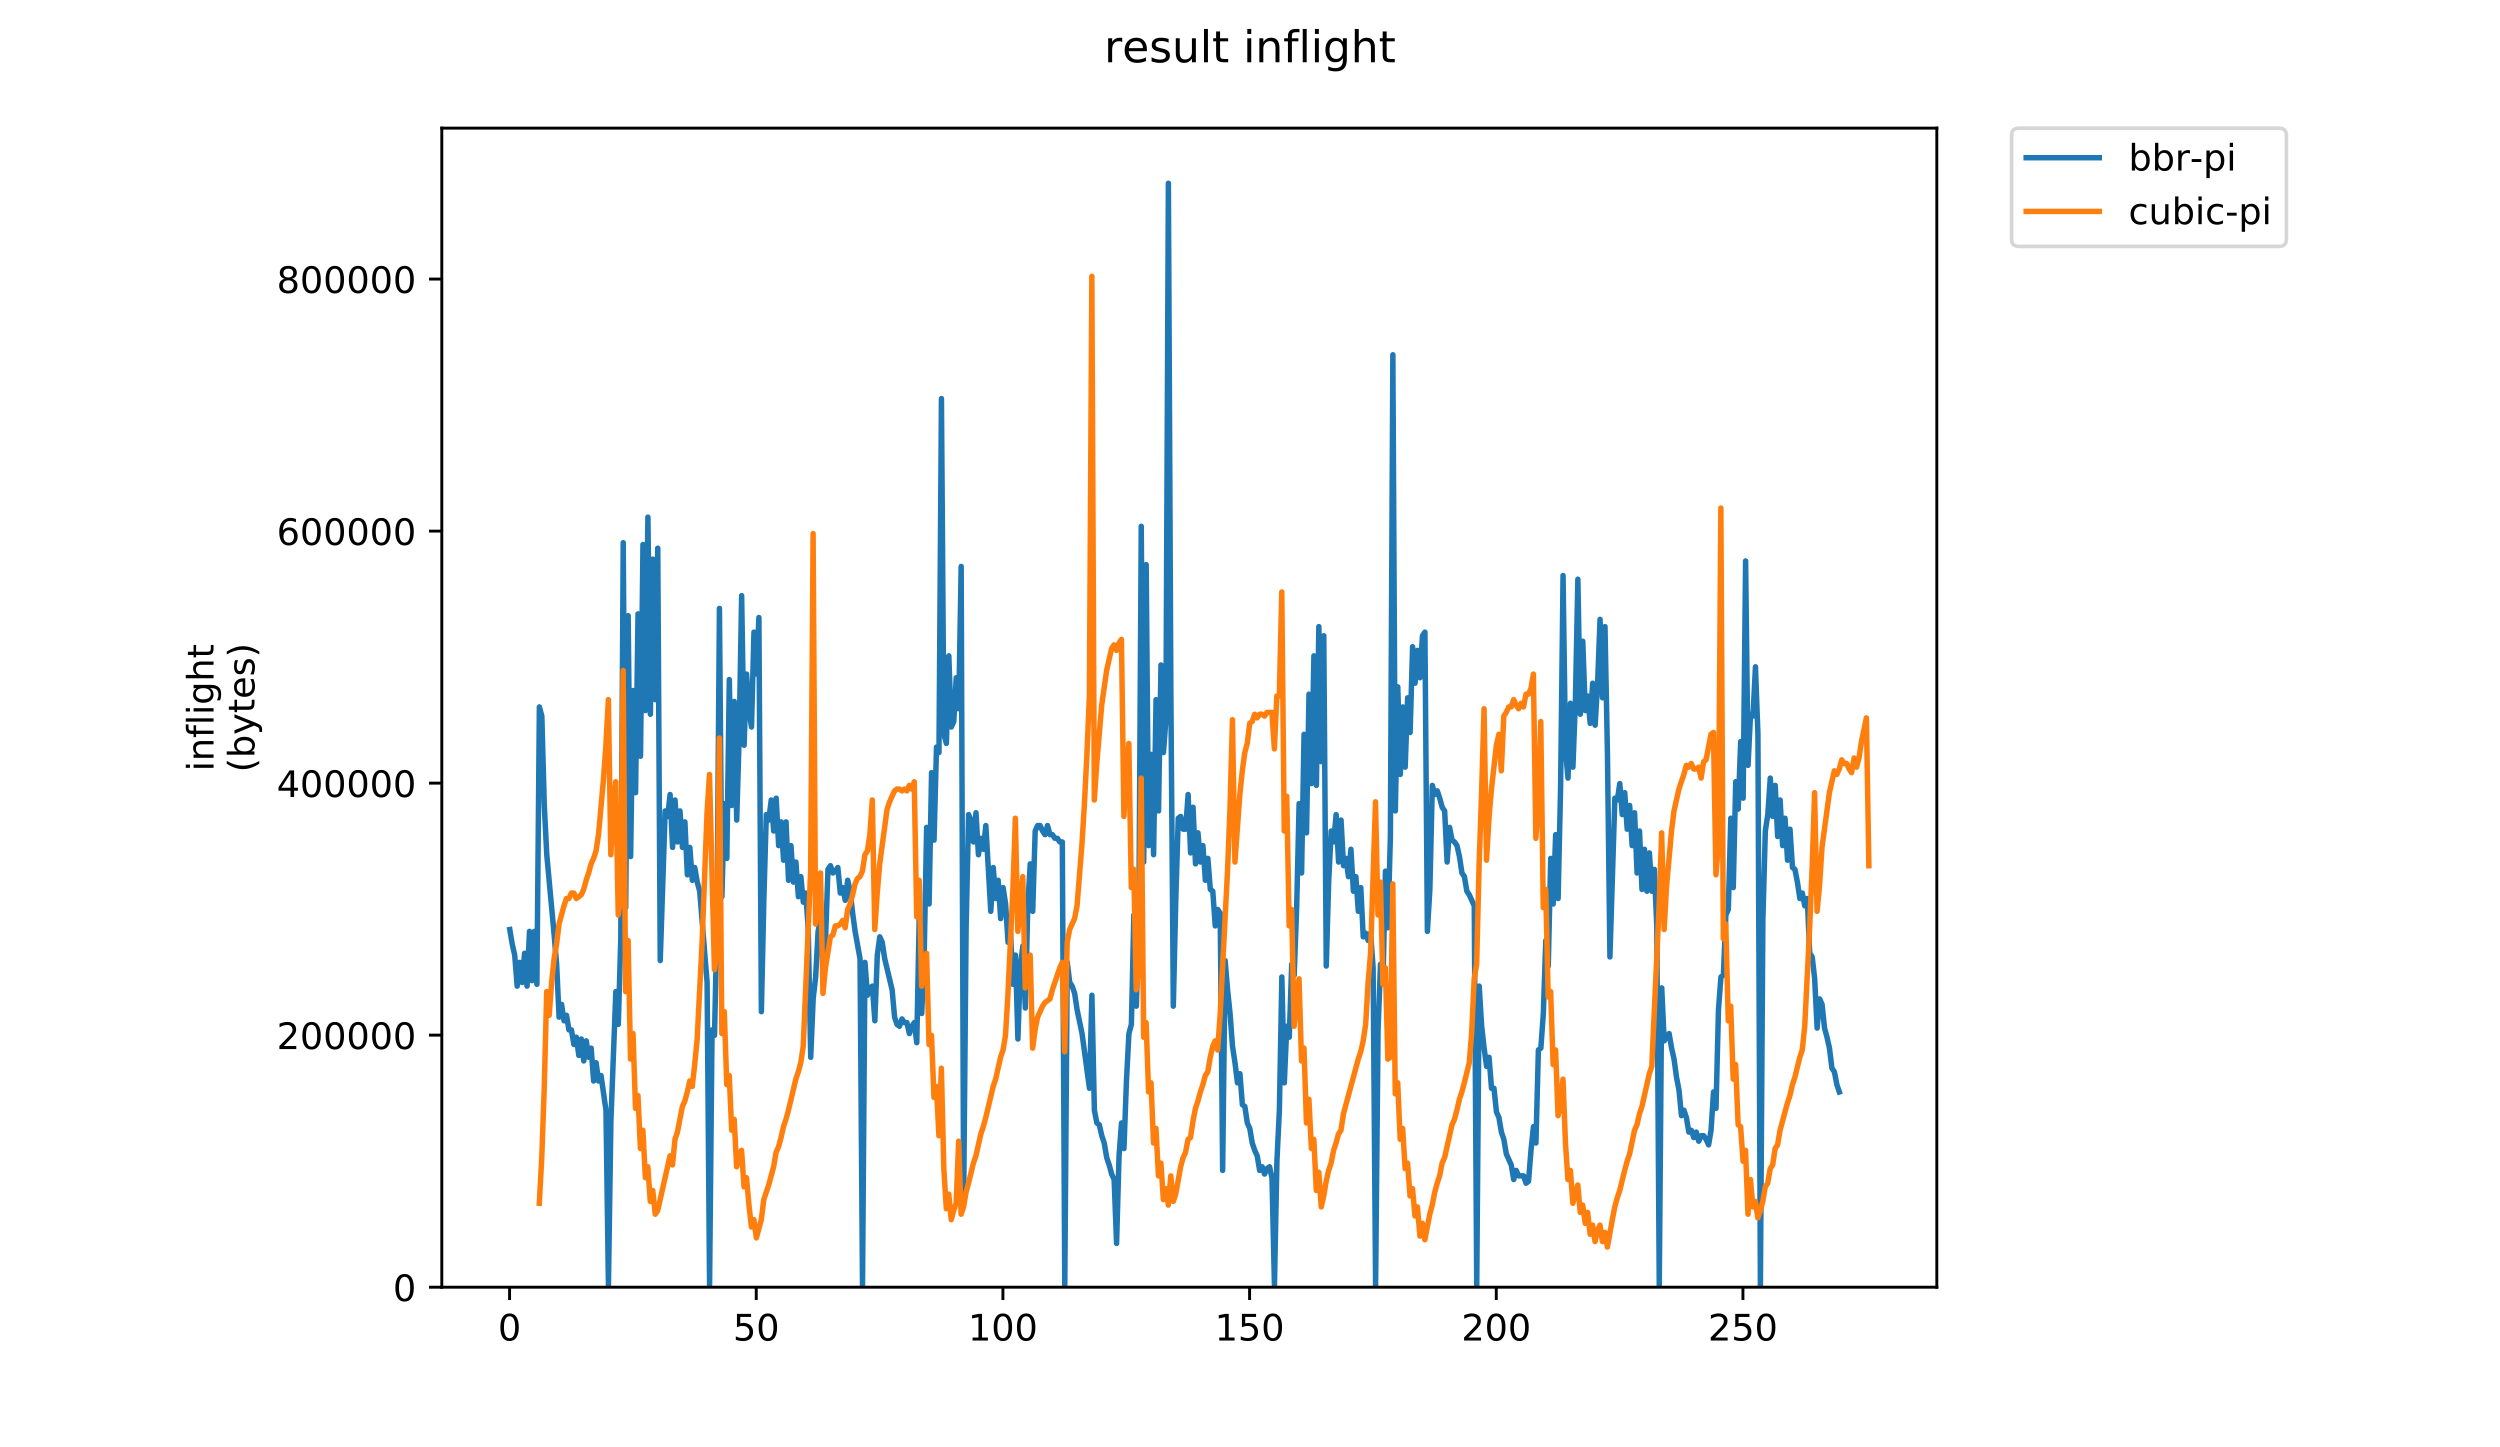 <?xml version="1.0" encoding="utf-8" standalone="no"?>
<!DOCTYPE svg PUBLIC "-//W3C//DTD SVG 1.1//EN"
  "http://www.w3.org/Graphics/SVG/1.1/DTD/svg11.dtd">
<!-- Created with matplotlib (https://matplotlib.org/) -->
<svg height="396pt" version="1.1" viewBox="0 0 684 396" width="684pt" xmlns="http://www.w3.org/2000/svg" xmlns:xlink="http://www.w3.org/1999/xlink">
 <defs>
  <style type="text/css">
*{stroke-linecap:butt;stroke-linejoin:round;}
  </style>
 </defs>
 <g id="figure_1">
  <g id="patch_1">
   <path d="M 0 396 
L 684 396 
L 684 0 
L 0 0 
z
" style="fill:#ffffff;"/>
  </g>
  <g id="axes_1">
   <g id="patch_2">
    <path d="M 120.879 352.174 
L 529.913 352.174 
L 529.913 35.062 
L 120.879 35.062 
z
" style="fill:#ffffff;"/>
   </g>
   <g id="matplotlib.axis_1">
    <g id="xtick_1">
     <g id="line2d_1">
      <defs>
       <path d="M 0 0 
L 0 3.5 
" id="m7fd877bb84" style="stroke:#000000;stroke-width:0.8;"/>
      </defs>
      <g>
       <use style="stroke:#000000;stroke-width:0.8;" x="139.42" xlink:href="#m7fd877bb84" y="352.174"/>
      </g>
     </g>
     <g id="text_1">
      <!-- 0 -->
      <defs>
       <path d="M 31.781 66.406 
Q 24.172 66.406 20.328 58.906 
Q 16.5 51.422 16.5 36.375 
Q 16.5 21.391 20.328 13.891 
Q 24.172 6.391 31.781 6.391 
Q 39.453 6.391 43.281 13.891 
Q 47.125 21.391 47.125 36.375 
Q 47.125 51.422 43.281 58.906 
Q 39.453 66.406 31.781 66.406 
z
M 31.781 74.219 
Q 44.047 74.219 50.516 64.516 
Q 56.984 54.828 56.984 36.375 
Q 56.984 17.969 50.516 8.266 
Q 44.047 -1.422 31.781 -1.422 
Q 19.531 -1.422 13.062 8.266 
Q 6.594 17.969 6.594 36.375 
Q 6.594 54.828 13.062 64.516 
Q 19.531 74.219 31.781 74.219 
z
" id="DejaVuSans-48"/>
      </defs>
      <g transform="translate(136.239 366.773)scale(0.1 -0.1)">
       <use xlink:href="#DejaVuSans-48"/>
      </g>
     </g>
    </g>
    <g id="xtick_2">
     <g id="line2d_2">
      <g>
       <use style="stroke:#000000;stroke-width:0.8;" x="206.909" xlink:href="#m7fd877bb84" y="352.174"/>
      </g>
     </g>
     <g id="text_2">
      <!-- 50 -->
      <defs>
       <path d="M 10.797 72.906 
L 49.516 72.906 
L 49.516 64.594 
L 19.828 64.594 
L 19.828 46.734 
Q 21.969 47.469 24.109 47.828 
Q 26.266 48.188 28.422 48.188 
Q 40.625 48.188 47.75 41.5 
Q 54.891 34.812 54.891 23.391 
Q 54.891 11.625 47.562 5.094 
Q 40.234 -1.422 26.906 -1.422 
Q 22.312 -1.422 17.547 -0.641 
Q 12.797 0.141 7.719 1.703 
L 7.719 11.625 
Q 12.109 9.234 16.797 8.062 
Q 21.484 6.891 26.703 6.891 
Q 35.156 6.891 40.078 11.328 
Q 45.016 15.766 45.016 23.391 
Q 45.016 31 40.078 35.438 
Q 35.156 39.891 26.703 39.891 
Q 22.75 39.891 18.812 39.016 
Q 14.891 38.141 10.797 36.281 
z
" id="DejaVuSans-53"/>
      </defs>
      <g transform="translate(200.547 366.773)scale(0.1 -0.1)">
       <use xlink:href="#DejaVuSans-53"/>
       <use x="63.623" xlink:href="#DejaVuSans-48"/>
      </g>
     </g>
    </g>
    <g id="xtick_3">
     <g id="line2d_3">
      <g>
       <use style="stroke:#000000;stroke-width:0.8;" x="274.399" xlink:href="#m7fd877bb84" y="352.174"/>
      </g>
     </g>
     <g id="text_3">
      <!-- 100 -->
      <defs>
       <path d="M 12.406 8.297 
L 28.516 8.297 
L 28.516 63.922 
L 10.984 60.406 
L 10.984 69.391 
L 28.422 72.906 
L 38.281 72.906 
L 38.281 8.297 
L 54.391 8.297 
L 54.391 0 
L 12.406 0 
z
" id="DejaVuSans-49"/>
      </defs>
      <g transform="translate(264.855 366.773)scale(0.1 -0.1)">
       <use xlink:href="#DejaVuSans-49"/>
       <use x="63.623" xlink:href="#DejaVuSans-48"/>
       <use x="127.246" xlink:href="#DejaVuSans-48"/>
      </g>
     </g>
    </g>
    <g id="xtick_4">
     <g id="line2d_4">
      <g>
       <use style="stroke:#000000;stroke-width:0.8;" x="341.889" xlink:href="#m7fd877bb84" y="352.174"/>
      </g>
     </g>
     <g id="text_4">
      <!-- 150 -->
      <g transform="translate(332.345 366.773)scale(0.1 -0.1)">
       <use xlink:href="#DejaVuSans-49"/>
       <use x="63.623" xlink:href="#DejaVuSans-53"/>
       <use x="127.246" xlink:href="#DejaVuSans-48"/>
      </g>
     </g>
    </g>
    <g id="xtick_5">
     <g id="line2d_5">
      <g>
       <use style="stroke:#000000;stroke-width:0.8;" x="409.379" xlink:href="#m7fd877bb84" y="352.174"/>
      </g>
     </g>
     <g id="text_5">
      <!-- 200 -->
      <defs>
       <path d="M 19.188 8.297 
L 53.609 8.297 
L 53.609 0 
L 7.328 0 
L 7.328 8.297 
Q 12.938 14.109 22.625 23.891 
Q 32.328 33.688 34.812 36.531 
Q 39.547 41.844 41.422 45.531 
Q 43.312 49.219 43.312 52.781 
Q 43.312 58.594 39.234 62.25 
Q 35.156 65.922 28.609 65.922 
Q 23.969 65.922 18.812 64.312 
Q 13.672 62.703 7.812 59.422 
L 7.812 69.391 
Q 13.766 71.781 18.938 73 
Q 24.125 74.219 28.422 74.219 
Q 39.75 74.219 46.484 68.547 
Q 53.219 62.891 53.219 53.422 
Q 53.219 48.922 51.531 44.891 
Q 49.859 40.875 45.406 35.406 
Q 44.188 33.984 37.641 27.219 
Q 31.109 20.453 19.188 8.297 
z
" id="DejaVuSans-50"/>
      </defs>
      <g transform="translate(399.835 366.773)scale(0.1 -0.1)">
       <use xlink:href="#DejaVuSans-50"/>
       <use x="63.623" xlink:href="#DejaVuSans-48"/>
       <use x="127.246" xlink:href="#DejaVuSans-48"/>
      </g>
     </g>
    </g>
    <g id="xtick_6">
     <g id="line2d_6">
      <g>
       <use style="stroke:#000000;stroke-width:0.8;" x="476.868" xlink:href="#m7fd877bb84" y="352.174"/>
      </g>
     </g>
     <g id="text_6">
      <!-- 250 -->
      <g transform="translate(467.325 366.773)scale(0.1 -0.1)">
       <use xlink:href="#DejaVuSans-50"/>
       <use x="63.623" xlink:href="#DejaVuSans-53"/>
       <use x="127.246" xlink:href="#DejaVuSans-48"/>
      </g>
     </g>
    </g>
   </g>
   <g id="matplotlib.axis_2">
    <g id="ytick_1">
     <g id="line2d_7">
      <defs>
       <path d="M 0 0 
L -3.5 0 
" id="mb6bd3bc1f9" style="stroke:#000000;stroke-width:0.8;"/>
      </defs>
      <g>
       <use style="stroke:#000000;stroke-width:0.8;" x="120.879" xlink:href="#mb6bd3bc1f9" y="352.174"/>
      </g>
     </g>
     <g id="text_7">
      <!-- 0 -->
      <g transform="translate(107.516 355.973)scale(0.1 -0.1)">
       <use xlink:href="#DejaVuSans-48"/>
      </g>
     </g>
    </g>
    <g id="ytick_2">
     <g id="line2d_8">
      <g>
       <use style="stroke:#000000;stroke-width:0.8;" x="120.879" xlink:href="#mb6bd3bc1f9" y="283.22"/>
      </g>
     </g>
     <g id="text_8">
      <!-- 200000 -->
      <g transform="translate(75.704 287.019)scale(0.1 -0.1)">
       <use xlink:href="#DejaVuSans-50"/>
       <use x="63.623" xlink:href="#DejaVuSans-48"/>
       <use x="127.246" xlink:href="#DejaVuSans-48"/>
       <use x="190.869" xlink:href="#DejaVuSans-48"/>
       <use x="254.492" xlink:href="#DejaVuSans-48"/>
       <use x="318.115" xlink:href="#DejaVuSans-48"/>
      </g>
     </g>
    </g>
    <g id="ytick_3">
     <g id="line2d_9">
      <g>
       <use style="stroke:#000000;stroke-width:0.8;" x="120.879" xlink:href="#mb6bd3bc1f9" y="214.265"/>
      </g>
     </g>
     <g id="text_9">
      <!-- 400000 -->
      <defs>
       <path d="M 37.797 64.312 
L 12.891 25.391 
L 37.797 25.391 
z
M 35.203 72.906 
L 47.609 72.906 
L 47.609 25.391 
L 58.016 25.391 
L 58.016 17.188 
L 47.609 17.188 
L 47.609 0 
L 37.797 0 
L 37.797 17.188 
L 4.891 17.188 
L 4.891 26.703 
z
" id="DejaVuSans-52"/>
      </defs>
      <g transform="translate(75.704 218.064)scale(0.1 -0.1)">
       <use xlink:href="#DejaVuSans-52"/>
       <use x="63.623" xlink:href="#DejaVuSans-48"/>
       <use x="127.246" xlink:href="#DejaVuSans-48"/>
       <use x="190.869" xlink:href="#DejaVuSans-48"/>
       <use x="254.492" xlink:href="#DejaVuSans-48"/>
       <use x="318.115" xlink:href="#DejaVuSans-48"/>
      </g>
     </g>
    </g>
    <g id="ytick_4">
     <g id="line2d_10">
      <g>
       <use style="stroke:#000000;stroke-width:0.8;" x="120.879" xlink:href="#mb6bd3bc1f9" y="145.31"/>
      </g>
     </g>
     <g id="text_10">
      <!-- 600000 -->
      <defs>
       <path d="M 33.016 40.375 
Q 26.375 40.375 22.484 35.828 
Q 18.609 31.297 18.609 23.391 
Q 18.609 15.531 22.484 10.953 
Q 26.375 6.391 33.016 6.391 
Q 39.656 6.391 43.531 10.953 
Q 47.406 15.531 47.406 23.391 
Q 47.406 31.297 43.531 35.828 
Q 39.656 40.375 33.016 40.375 
z
M 52.594 71.297 
L 52.594 62.312 
Q 48.875 64.062 45.094 64.984 
Q 41.312 65.922 37.594 65.922 
Q 27.828 65.922 22.672 59.328 
Q 17.531 52.734 16.797 39.406 
Q 19.672 43.656 24.016 45.922 
Q 28.375 48.188 33.594 48.188 
Q 44.578 48.188 50.953 41.516 
Q 57.328 34.859 57.328 23.391 
Q 57.328 12.156 50.688 5.359 
Q 44.047 -1.422 33.016 -1.422 
Q 20.359 -1.422 13.672 8.266 
Q 6.984 17.969 6.984 36.375 
Q 6.984 53.656 15.188 63.938 
Q 23.391 74.219 37.203 74.219 
Q 40.922 74.219 44.703 73.484 
Q 48.484 72.75 52.594 71.297 
z
" id="DejaVuSans-54"/>
      </defs>
      <g transform="translate(75.704 149.11)scale(0.1 -0.1)">
       <use xlink:href="#DejaVuSans-54"/>
       <use x="63.623" xlink:href="#DejaVuSans-48"/>
       <use x="127.246" xlink:href="#DejaVuSans-48"/>
       <use x="190.869" xlink:href="#DejaVuSans-48"/>
       <use x="254.492" xlink:href="#DejaVuSans-48"/>
       <use x="318.115" xlink:href="#DejaVuSans-48"/>
      </g>
     </g>
    </g>
    <g id="ytick_5">
     <g id="line2d_11">
      <g>
       <use style="stroke:#000000;stroke-width:0.8;" x="120.879" xlink:href="#mb6bd3bc1f9" y="76.356"/>
      </g>
     </g>
     <g id="text_11">
      <!-- 800000 -->
      <defs>
       <path d="M 31.781 34.625 
Q 24.75 34.625 20.719 30.859 
Q 16.703 27.094 16.703 20.516 
Q 16.703 13.922 20.719 10.156 
Q 24.75 6.391 31.781 6.391 
Q 38.812 6.391 42.859 10.172 
Q 46.922 13.969 46.922 20.516 
Q 46.922 27.094 42.891 30.859 
Q 38.875 34.625 31.781 34.625 
z
M 21.922 38.812 
Q 15.578 40.375 12.031 44.719 
Q 8.5 49.078 8.5 55.328 
Q 8.5 64.062 14.719 69.141 
Q 20.953 74.219 31.781 74.219 
Q 42.672 74.219 48.875 69.141 
Q 55.078 64.062 55.078 55.328 
Q 55.078 49.078 51.531 44.719 
Q 48 40.375 41.703 38.812 
Q 48.828 37.156 52.797 32.312 
Q 56.781 27.484 56.781 20.516 
Q 56.781 9.906 50.312 4.234 
Q 43.844 -1.422 31.781 -1.422 
Q 19.734 -1.422 13.25 4.234 
Q 6.781 9.906 6.781 20.516 
Q 6.781 27.484 10.781 32.312 
Q 14.797 37.156 21.922 38.812 
z
M 18.312 54.391 
Q 18.312 48.734 21.844 45.562 
Q 25.391 42.391 31.781 42.391 
Q 38.141 42.391 41.719 45.562 
Q 45.312 48.734 45.312 54.391 
Q 45.312 60.062 41.719 63.234 
Q 38.141 66.406 31.781 66.406 
Q 25.391 66.406 21.844 63.234 
Q 18.312 60.062 18.312 54.391 
z
" id="DejaVuSans-56"/>
      </defs>
      <g transform="translate(75.704 80.155)scale(0.1 -0.1)">
       <use xlink:href="#DejaVuSans-56"/>
       <use x="63.623" xlink:href="#DejaVuSans-48"/>
       <use x="127.246" xlink:href="#DejaVuSans-48"/>
       <use x="190.869" xlink:href="#DejaVuSans-48"/>
       <use x="254.492" xlink:href="#DejaVuSans-48"/>
       <use x="318.115" xlink:href="#DejaVuSans-48"/>
      </g>
     </g>
    </g>
    <g id="text_12">
     <!-- inflight -->
     <defs>
      <path d="M 9.422 54.688 
L 18.406 54.688 
L 18.406 0 
L 9.422 0 
z
M 9.422 75.984 
L 18.406 75.984 
L 18.406 64.594 
L 9.422 64.594 
z
" id="DejaVuSans-105"/>
      <path d="M 54.891 33.016 
L 54.891 0 
L 45.906 0 
L 45.906 32.719 
Q 45.906 40.484 42.875 44.328 
Q 39.844 48.188 33.797 48.188 
Q 26.516 48.188 22.312 43.547 
Q 18.109 38.922 18.109 30.906 
L 18.109 0 
L 9.078 0 
L 9.078 54.688 
L 18.109 54.688 
L 18.109 46.188 
Q 21.344 51.125 25.703 53.562 
Q 30.078 56 35.797 56 
Q 45.219 56 50.047 50.172 
Q 54.891 44.344 54.891 33.016 
z
" id="DejaVuSans-110"/>
      <path d="M 37.109 75.984 
L 37.109 68.5 
L 28.516 68.5 
Q 23.688 68.5 21.797 66.547 
Q 19.922 64.594 19.922 59.516 
L 19.922 54.688 
L 34.719 54.688 
L 34.719 47.703 
L 19.922 47.703 
L 19.922 0 
L 10.891 0 
L 10.891 47.703 
L 2.297 47.703 
L 2.297 54.688 
L 10.891 54.688 
L 10.891 58.5 
Q 10.891 67.625 15.141 71.797 
Q 19.391 75.984 28.609 75.984 
z
" id="DejaVuSans-102"/>
      <path d="M 9.422 75.984 
L 18.406 75.984 
L 18.406 0 
L 9.422 0 
z
" id="DejaVuSans-108"/>
      <path d="M 45.406 27.984 
Q 45.406 37.75 41.375 43.109 
Q 37.359 48.484 30.078 48.484 
Q 22.859 48.484 18.828 43.109 
Q 14.797 37.75 14.797 27.984 
Q 14.797 18.266 18.828 12.891 
Q 22.859 7.516 30.078 7.516 
Q 37.359 7.516 41.375 12.891 
Q 45.406 18.266 45.406 27.984 
z
M 54.391 6.781 
Q 54.391 -7.172 48.188 -13.984 
Q 42 -20.797 29.203 -20.797 
Q 24.469 -20.797 20.266 -20.094 
Q 16.062 -19.391 12.109 -17.922 
L 12.109 -9.188 
Q 16.062 -11.328 19.922 -12.344 
Q 23.781 -13.375 27.781 -13.375 
Q 36.625 -13.375 41.016 -8.766 
Q 45.406 -4.156 45.406 5.172 
L 45.406 9.625 
Q 42.625 4.781 38.281 2.391 
Q 33.938 0 27.875 0 
Q 17.828 0 11.672 7.656 
Q 5.516 15.328 5.516 27.984 
Q 5.516 40.672 11.672 48.328 
Q 17.828 56 27.875 56 
Q 33.938 56 38.281 53.609 
Q 42.625 51.219 45.406 46.391 
L 45.406 54.688 
L 54.391 54.688 
z
" id="DejaVuSans-103"/>
      <path d="M 54.891 33.016 
L 54.891 0 
L 45.906 0 
L 45.906 32.719 
Q 45.906 40.484 42.875 44.328 
Q 39.844 48.188 33.797 48.188 
Q 26.516 48.188 22.312 43.547 
Q 18.109 38.922 18.109 30.906 
L 18.109 0 
L 9.078 0 
L 9.078 75.984 
L 18.109 75.984 
L 18.109 46.188 
Q 21.344 51.125 25.703 53.562 
Q 30.078 56 35.797 56 
Q 45.219 56 50.047 50.172 
Q 54.891 44.344 54.891 33.016 
z
" id="DejaVuSans-104"/>
      <path d="M 18.312 70.219 
L 18.312 54.688 
L 36.812 54.688 
L 36.812 47.703 
L 18.312 47.703 
L 18.312 18.016 
Q 18.312 11.328 20.141 9.422 
Q 21.969 7.516 27.594 7.516 
L 36.812 7.516 
L 36.812 0 
L 27.594 0 
Q 17.188 0 13.234 3.875 
Q 9.281 7.766 9.281 18.016 
L 9.281 47.703 
L 2.688 47.703 
L 2.688 54.688 
L 9.281 54.688 
L 9.281 70.219 
z
" id="DejaVuSans-116"/>
     </defs>
     <g transform="translate(58.426 211.018)rotate(-90)scale(0.1 -0.1)">
      <use xlink:href="#DejaVuSans-105"/>
      <use x="27.783" xlink:href="#DejaVuSans-110"/>
      <use x="91.162" xlink:href="#DejaVuSans-102"/>
      <use x="126.367" xlink:href="#DejaVuSans-108"/>
      <use x="154.15" xlink:href="#DejaVuSans-105"/>
      <use x="181.934" xlink:href="#DejaVuSans-103"/>
      <use x="245.41" xlink:href="#DejaVuSans-104"/>
      <use x="308.789" xlink:href="#DejaVuSans-116"/>
     </g>
     <!-- (bytes) -->
     <defs>
      <path d="M 31 75.875 
Q 24.469 64.656 21.281 53.656 
Q 18.109 42.672 18.109 31.391 
Q 18.109 20.125 21.312 9.062 
Q 24.516 -2 31 -13.188 
L 23.188 -13.188 
Q 15.875 -1.703 12.234 9.375 
Q 8.594 20.453 8.594 31.391 
Q 8.594 42.281 12.203 53.312 
Q 15.828 64.359 23.188 75.875 
z
" id="DejaVuSans-40"/>
      <path d="M 48.688 27.297 
Q 48.688 37.203 44.609 42.844 
Q 40.531 48.484 33.406 48.484 
Q 26.266 48.484 22.188 42.844 
Q 18.109 37.203 18.109 27.297 
Q 18.109 17.391 22.188 11.75 
Q 26.266 6.109 33.406 6.109 
Q 40.531 6.109 44.609 11.75 
Q 48.688 17.391 48.688 27.297 
z
M 18.109 46.391 
Q 20.953 51.266 25.266 53.625 
Q 29.594 56 35.594 56 
Q 45.562 56 51.781 48.094 
Q 58.016 40.188 58.016 27.297 
Q 58.016 14.406 51.781 6.484 
Q 45.562 -1.422 35.594 -1.422 
Q 29.594 -1.422 25.266 0.953 
Q 20.953 3.328 18.109 8.203 
L 18.109 0 
L 9.078 0 
L 9.078 75.984 
L 18.109 75.984 
z
" id="DejaVuSans-98"/>
      <path d="M 32.172 -5.078 
Q 28.375 -14.844 24.75 -17.812 
Q 21.141 -20.797 15.094 -20.797 
L 7.906 -20.797 
L 7.906 -13.281 
L 13.188 -13.281 
Q 16.891 -13.281 18.938 -11.516 
Q 21 -9.766 23.484 -3.219 
L 25.094 0.875 
L 2.984 54.688 
L 12.5 54.688 
L 29.594 11.922 
L 46.688 54.688 
L 56.203 54.688 
z
" id="DejaVuSans-121"/>
      <path d="M 56.203 29.594 
L 56.203 25.203 
L 14.891 25.203 
Q 15.484 15.922 20.484 11.062 
Q 25.484 6.203 34.422 6.203 
Q 39.594 6.203 44.453 7.469 
Q 49.312 8.734 54.109 11.281 
L 54.109 2.781 
Q 49.266 0.734 44.188 -0.344 
Q 39.109 -1.422 33.891 -1.422 
Q 20.797 -1.422 13.156 6.188 
Q 5.516 13.812 5.516 26.812 
Q 5.516 40.234 12.766 48.109 
Q 20.016 56 32.328 56 
Q 43.359 56 49.781 48.891 
Q 56.203 41.797 56.203 29.594 
z
M 47.219 32.234 
Q 47.125 39.594 43.094 43.984 
Q 39.062 48.391 32.422 48.391 
Q 24.906 48.391 20.391 44.141 
Q 15.875 39.891 15.188 32.172 
z
" id="DejaVuSans-101"/>
      <path d="M 44.281 53.078 
L 44.281 44.578 
Q 40.484 46.531 36.375 47.5 
Q 32.281 48.484 27.875 48.484 
Q 21.188 48.484 17.844 46.438 
Q 14.5 44.391 14.5 40.281 
Q 14.5 37.156 16.891 35.375 
Q 19.281 33.594 26.516 31.984 
L 29.594 31.297 
Q 39.156 29.25 43.188 25.516 
Q 47.219 21.781 47.219 15.094 
Q 47.219 7.469 41.188 3.016 
Q 35.156 -1.422 24.609 -1.422 
Q 20.219 -1.422 15.453 -0.562 
Q 10.688 0.297 5.422 2 
L 5.422 11.281 
Q 10.406 8.688 15.234 7.391 
Q 20.062 6.109 24.812 6.109 
Q 31.156 6.109 34.562 8.281 
Q 37.984 10.453 37.984 14.406 
Q 37.984 18.062 35.516 20.016 
Q 33.062 21.969 24.703 23.781 
L 21.578 24.516 
Q 13.234 26.266 9.516 29.906 
Q 5.812 33.547 5.812 39.891 
Q 5.812 47.609 11.281 51.797 
Q 16.75 56 26.812 56 
Q 31.781 56 36.172 55.266 
Q 40.578 54.547 44.281 53.078 
z
" id="DejaVuSans-115"/>
      <path d="M 8.016 75.875 
L 15.828 75.875 
Q 23.141 64.359 26.781 53.312 
Q 30.422 42.281 30.422 31.391 
Q 30.422 20.453 26.781 9.375 
Q 23.141 -1.703 15.828 -13.188 
L 8.016 -13.188 
Q 14.5 -2 17.703 9.062 
Q 20.906 20.125 20.906 31.391 
Q 20.906 42.672 17.703 53.656 
Q 14.5 64.656 8.016 75.875 
z
" id="DejaVuSans-41"/>
     </defs>
     <g transform="translate(69.624 211.295)rotate(-90)scale(0.1 -0.1)">
      <use xlink:href="#DejaVuSans-40"/>
      <use x="39.014" xlink:href="#DejaVuSans-98"/>
      <use x="102.49" xlink:href="#DejaVuSans-121"/>
      <use x="161.67" xlink:href="#DejaVuSans-116"/>
      <use x="200.879" xlink:href="#DejaVuSans-101"/>
      <use x="262.402" xlink:href="#DejaVuSans-115"/>
      <use x="314.502" xlink:href="#DejaVuSans-41"/>
     </g>
    </g>
   </g>
   <g id="line2d_12">
    <path clip-path="url(#p49b579069f)" d="M 139.471 254.325 
L 140.146 258.319 
L 140.821 261.314 
L 141.496 269.801 
L 142.171 263.311 
L 142.846 268.803 
L 143.52 260.815 
L 144.195 269.801 
L 144.87 254.824 
L 145.545 268.303 
L 146.22 254.824 
L 146.895 269.302 
L 147.57 193.419 
L 148.245 195.915 
L 148.92 220.377 
L 149.595 233.856 
L 151.619 255.823 
L 152.294 263.81 
L 152.969 278.288 
L 153.644 274.793 
L 154.319 279.286 
L 154.994 277.789 
L 155.669 281.783 
L 156.343 281.783 
L 157.018 285.776 
L 157.693 283.779 
L 158.368 288.772 
L 159.043 284.279 
L 159.718 290.269 
L 160.393 284.778 
L 161.068 289.271 
L 161.743 286.775 
L 162.418 295.761 
L 163.092 290.769 
L 163.767 295.761 
L 164.442 294.263 
L 165.792 303.749 
L 166.467 351.675 
L 167.142 306.744 
L 168.492 271.299 
L 169.167 280.285 
L 169.841 256.821 
L 170.516 148.488 
L 171.191 248.334 
L 171.866 168.457 
L 172.541 234.356 
L 173.216 188.926 
L 173.891 216.883 
L 174.566 167.958 
L 175.241 206.898 
L 175.916 148.987 
L 176.59 194.417 
L 177.265 141.499 
L 177.94 195.416 
L 178.615 152.981 
L 179.29 191.422 
L 179.965 149.986 
L 180.64 262.812 
L 181.99 221.875 
L 182.664 223.373 
L 183.339 217.382 
L 184.014 231.859 
L 184.689 218.879 
L 185.364 230.362 
L 186.039 221.875 
L 186.714 231.859 
L 187.389 224.87 
L 188.064 239.348 
L 188.739 231.859 
L 189.413 240.846 
L 190.088 237.351 
L 190.763 241.345 
L 191.438 243.841 
L 193.463 268.803 
L 194.138 351.675 
L 194.813 281.783 
L 195.488 283.28 
L 196.162 252.328 
L 196.837 166.46 
L 197.512 245.339 
L 198.187 219.878 
L 198.862 234.855 
L 199.537 185.93 
L 200.212 220.377 
L 200.887 191.921 
L 201.562 224.371 
L 202.237 201.406 
L 202.911 162.966 
L 203.586 203.902 
L 204.261 184.432 
L 204.936 194.417 
L 205.611 198.91 
L 206.286 172.95 
L 206.961 184.432 
L 207.636 168.956 
L 208.311 276.79 
L 208.985 246.337 
L 209.66 222.873 
L 210.335 224.371 
L 211.01 218.879 
L 211.685 227.366 
L 212.36 218.38 
L 213.035 231.36 
L 213.71 224.87 
L 214.385 235.354 
L 215.06 224.87 
L 215.734 240.846 
L 216.409 231.36 
L 217.084 241.345 
L 217.759 235.853 
L 218.434 245.339 
L 219.109 239.847 
L 219.784 246.836 
L 220.459 244.34 
L 221.134 254.325 
L 221.809 289.271 
L 222.483 273.296 
L 223.158 267.305 
L 223.833 254.824 
L 224.508 251.329 
L 225.183 264.809 
L 225.858 257.32 
L 226.533 237.85 
L 227.208 236.852 
L 227.883 238.849 
L 228.557 238.349 
L 229.232 237.351 
L 229.907 244.34 
L 230.582 242.843 
L 231.257 246.337 
L 231.932 240.846 
L 232.607 243.841 
L 233.282 249.832 
L 233.957 254.824 
L 235.306 262.313 
L 235.981 351.675 
L 236.656 263.311 
L 237.331 272.297 
L 238.006 270.3 
L 238.681 269.801 
L 239.356 279.286 
L 240.031 261.314 
L 240.706 256.322 
L 241.381 257.819 
L 242.055 262.313 
L 244.08 270.799 
L 244.755 278.288 
L 245.43 280.285 
L 246.105 280.784 
L 246.78 278.787 
L 247.455 279.786 
L 248.13 279.786 
L 248.804 282.781 
L 249.479 280.784 
L 250.154 279.786 
L 250.829 285.277 
L 251.504 250.331 
L 252.179 277.289 
L 252.854 261.314 
L 253.529 226.368 
L 254.204 247.336 
L 254.878 211.391 
L 255.553 229.863 
L 256.228 204.402 
L 256.903 205.899 
L 257.578 109.049 
L 258.253 200.907 
L 258.928 203.403 
L 259.603 179.44 
L 260.278 198.91 
L 260.953 197.412 
L 261.627 185.431 
L 262.302 193.918 
L 262.977 154.978 
L 263.652 328.71 
L 264.327 253.826 
L 265.002 222.873 
L 265.677 224.371 
L 266.352 230.362 
L 267.027 222.374 
L 267.702 233.856 
L 268.376 229.363 
L 269.051 232.359 
L 269.726 225.869 
L 271.076 249.333 
L 271.751 237.351 
L 272.426 245.838 
L 273.101 240.846 
L 273.776 251.329 
L 274.45 242.843 
L 275.125 247.336 
L 275.8 257.819 
L 276.475 255.323 
L 277.15 269.302 
L 277.825 261.314 
L 278.5 284.279 
L 279.175 264.309 
L 279.85 258.818 
L 280.525 275.792 
L 281.199 247.835 
L 281.874 236.353 
L 282.549 249.333 
L 283.224 227.366 
L 283.899 225.869 
L 284.574 225.869 
L 285.249 227.366 
L 285.924 228.365 
L 286.599 225.869 
L 287.274 228.365 
L 287.948 228.365 
L 288.623 229.363 
L 289.298 229.363 
L 289.973 230.362 
L 290.648 230.362 
L 291.323 351.675 
L 291.998 263.311 
L 292.673 268.803 
L 293.348 269.801 
L 294.023 271.798 
L 294.697 276.291 
L 296.047 282.781 
L 298.072 297.758 
L 298.747 272.297 
L 299.422 303.749 
L 300.097 307.243 
L 300.771 307.743 
L 301.446 310.738 
L 302.121 312.735 
L 302.796 316.729 
L 303.471 318.726 
L 304.146 321.222 
L 304.821 322.72 
L 305.496 340.193 
L 306.171 316.23 
L 306.846 307.243 
L 307.52 314.233 
L 308.195 295.761 
L 308.87 282.781 
L 309.545 280.285 
L 310.22 250.331 
L 310.895 275.293 
L 311.57 253.826 
L 312.245 143.995 
L 312.92 235.853 
L 313.595 154.479 
L 314.269 231.36 
L 314.944 206.399 
L 315.619 233.856 
L 316.294 191.422 
L 316.969 221.875 
L 317.644 181.936 
L 318.319 205.899 
L 318.994 196.913 
L 319.669 50.139 
L 320.344 188.926 
L 321.018 275.293 
L 321.693 246.337 
L 322.368 223.872 
L 323.043 223.373 
L 323.718 226.867 
L 324.393 226.867 
L 325.068 217.382 
L 325.743 233.357 
L 326.418 220.876 
L 327.092 236.353 
L 327.767 227.866 
L 328.442 235.853 
L 329.117 231.36 
L 329.792 240.846 
L 330.467 234.855 
L 331.142 243.342 
L 331.817 243.841 
L 332.492 253.326 
L 333.167 248.833 
L 333.841 249.832 
L 334.516 320.223 
L 335.191 262.812 
L 335.866 270.799 
L 336.541 277.289 
L 337.216 286.276 
L 337.891 290.769 
L 338.566 296.26 
L 339.241 293.764 
L 339.916 302.251 
L 340.59 302.75 
L 341.265 307.243 
L 341.94 308.741 
L 342.615 312.735 
L 343.29 314.732 
L 343.965 316.23 
L 344.64 320.223 
L 345.315 319.225 
L 345.99 321.222 
L 346.664 319.724 
L 347.339 319.225 
L 348.014 322.22 
L 348.689 351.675 
L 349.364 317.727 
L 350.039 303.749 
L 350.714 267.305 
L 351.389 296.26 
L 352.064 280.784 
L 352.739 283.779 
L 353.413 263.81 
L 354.088 266.806 
L 354.763 248.334 
L 355.438 219.878 
L 356.113 238.849 
L 356.788 200.907 
L 357.463 227.866 
L 358.138 189.924 
L 358.813 214.386 
L 359.488 179.44 
L 360.162 214.886 
L 360.837 171.452 
L 361.512 208.396 
L 362.187 173.949 
L 362.862 264.309 
L 363.537 240.846 
L 364.212 227.366 
L 364.887 230.362 
L 365.562 222.873 
L 366.237 235.853 
L 366.911 224.371 
L 367.586 236.852 
L 368.261 234.855 
L 368.936 239.847 
L 369.611 232.359 
L 370.286 243.841 
L 370.961 239.847 
L 371.636 249.333 
L 372.311 242.843 
L 372.985 256.322 
L 373.66 255.323 
L 374.335 257.32 
L 375.01 255.323 
L 375.685 264.809 
L 376.36 351.675 
L 377.035 281.783 
L 377.71 263.81 
L 378.385 268.303 
L 379.06 238.349 
L 379.734 253.826 
L 380.409 228.864 
L 381.084 97.067 
L 381.759 221.875 
L 382.434 187.927 
L 383.109 211.89 
L 383.784 193.419 
L 384.459 209.893 
L 385.134 190.922 
L 385.809 200.408 
L 386.483 176.944 
L 387.158 186.929 
L 387.833 177.942 
L 388.508 185.431 
L 389.183 173.949 
L 389.858 172.95 
L 390.533 254.824 
L 391.208 243.342 
L 391.883 214.886 
L 392.557 217.382 
L 393.232 216.383 
L 393.907 218.38 
L 394.582 220.876 
L 395.257 221.875 
L 395.932 235.853 
L 396.607 226.368 
L 397.282 229.863 
L 397.957 230.362 
L 398.632 231.36 
L 399.306 234.356 
L 399.981 238.849 
L 400.656 239.847 
L 401.331 243.841 
L 402.006 244.839 
L 403.356 247.835 
L 404.031 351.675 
L 404.706 269.801 
L 405.381 280.784 
L 406.055 286.775 
L 406.73 291.767 
L 407.405 289.271 
L 408.08 297.758 
L 408.755 297.758 
L 409.43 304.248 
L 410.105 305.746 
L 410.78 309.74 
L 411.455 311.736 
L 412.13 315.73 
L 413.479 318.726 
L 414.154 322.72 
L 414.829 320.223 
L 415.504 321.721 
L 416.854 321.721 
L 417.529 323.718 
L 418.204 323.219 
L 418.878 314.732 
L 419.553 308.242 
L 420.228 312.735 
L 420.903 287.274 
L 421.578 286.775 
L 422.253 277.289 
L 422.928 257.32 
L 423.603 264.309 
L 424.278 234.855 
L 424.953 247.336 
L 425.627 228.365 
L 426.302 245.838 
L 426.977 215.385 
L 427.652 157.474 
L 428.327 205.4 
L 429.002 212.889 
L 429.677 192.42 
L 430.352 209.893 
L 431.027 191.921 
L 431.702 158.472 
L 432.376 195.416 
L 433.051 175.446 
L 433.726 194.417 
L 434.401 190.423 
L 435.076 197.912 
L 435.751 186.929 
L 436.426 198.411 
L 437.101 186.929 
L 437.776 169.456 
L 438.451 190.922 
L 439.125 171.452 
L 439.8 206.399 
L 440.475 261.813 
L 441.825 218.38 
L 442.5 218.879 
L 443.175 214.386 
L 443.85 222.873 
L 444.525 216.883 
L 445.199 226.867 
L 445.874 220.377 
L 446.549 231.36 
L 447.224 222.374 
L 447.899 238.849 
L 448.574 227.366 
L 449.249 243.342 
L 449.924 232.359 
L 450.599 243.841 
L 451.274 233.357 
L 451.948 243.841 
L 452.623 237.85 
L 453.298 253.326 
L 453.973 351.675 
L 454.648 270.3 
L 455.323 284.778 
L 456.673 282.781 
L 457.348 286.775 
L 458.023 289.77 
L 458.697 294.763 
L 459.372 298.257 
L 460.047 305.246 
L 460.722 303.749 
L 461.397 305.746 
L 462.072 309.74 
L 462.747 309.24 
L 463.422 311.237 
L 464.097 309.74 
L 464.771 312.236 
L 465.446 310.738 
L 466.121 310.738 
L 466.796 311.736 
L 467.471 313.234 
L 468.146 309.24 
L 468.821 298.756 
L 469.496 303.25 
L 470.171 276.291 
L 470.846 267.305 
L 471.52 266.806 
L 472.195 250.331 
L 472.87 248.833 
L 473.545 223.872 
L 474.22 242.843 
L 474.895 213.887 
L 475.57 221.376 
L 476.245 202.904 
L 476.92 218.38 
L 477.595 153.48 
L 478.269 209.394 
L 478.944 195.416 
L 479.619 195.915 
L 480.294 182.436 
L 480.969 200.907 
L 481.644 351.675 
L 482.319 251.829 
L 482.994 227.366 
L 483.669 222.873 
L 484.344 212.889 
L 485.018 223.373 
L 485.693 214.886 
L 486.368 228.864 
L 487.043 218.879 
L 487.718 231.36 
L 488.393 223.872 
L 489.068 235.354 
L 489.743 226.867 
L 490.418 237.351 
L 491.092 237.85 
L 491.767 241.345 
L 492.442 245.838 
L 493.117 244.34 
L 493.792 247.835 
L 494.467 245.838 
L 495.142 260.815 
L 495.817 261.813 
L 496.492 267.804 
L 497.167 281.283 
L 497.841 273.296 
L 498.516 274.793 
L 499.191 281.283 
L 499.866 283.779 
L 500.541 286.775 
L 501.216 292.266 
L 501.891 293.265 
L 502.566 296.76 
L 503.241 298.756 
L 503.241 298.756 
" style="fill:none;stroke:#1f77b4;stroke-linecap:square;stroke-width:1.5;"/>
   </g>
   <g id="line2d_13">
    <path clip-path="url(#p49b579069f)" d="M 147.551 329.21 
L 148.226 316.729 
L 148.901 297.758 
L 149.576 271.299 
L 150.251 277.789 
L 150.925 268.803 
L 151.6 262.313 
L 152.275 258.319 
L 152.95 252.827 
L 154.3 247.835 
L 154.975 245.838 
L 155.65 245.838 
L 156.325 244.34 
L 156.999 244.34 
L 157.674 245.838 
L 159.024 244.839 
L 159.699 243.342 
L 160.374 240.846 
L 161.049 238.849 
L 161.724 236.353 
L 162.399 234.855 
L 163.074 232.858 
L 163.748 228.365 
L 165.098 213.388 
L 165.773 203.902 
L 166.448 191.422 
L 167.123 233.856 
L 167.798 220.876 
L 168.473 213.887 
L 169.148 250.331 
L 169.823 245.838 
L 170.497 183.434 
L 171.172 271.299 
L 171.847 257.32 
L 172.522 289.77 
L 173.197 282.781 
L 173.872 303.25 
L 174.547 299.755 
L 175.222 314.233 
L 175.897 309.24 
L 176.572 322.22 
L 177.246 319.225 
L 177.921 328.71 
L 178.596 325.715 
L 179.271 332.205 
L 179.946 331.206 
L 183.32 316.23 
L 183.995 318.726 
L 184.67 311.736 
L 185.345 309.74 
L 186.695 302.75 
L 187.37 301.253 
L 188.045 298.756 
L 188.72 295.761 
L 189.395 297.259 
L 190.069 291.268 
L 190.744 284.279 
L 192.094 257.819 
L 193.444 222.374 
L 194.119 211.89 
L 195.469 265.308 
L 196.144 260.316 
L 196.818 201.906 
L 197.493 282.781 
L 198.168 276.79 
L 198.843 296.76 
L 199.518 294.263 
L 200.193 309.24 
L 200.868 306.245 
L 201.543 319.225 
L 202.218 316.23 
L 202.893 314.732 
L 203.567 324.716 
L 204.242 322.22 
L 204.917 329.709 
L 205.592 335.7 
L 206.267 333.703 
L 206.942 338.695 
L 208.292 333.703 
L 208.967 328.211 
L 210.316 324.217 
L 211.666 319.225 
L 212.341 315.231 
L 213.016 313.733 
L 213.691 311.237 
L 214.366 308.242 
L 215.041 306.245 
L 215.716 303.749 
L 217.74 295.262 
L 218.415 293.265 
L 219.09 290.769 
L 219.765 286.276 
L 221.79 238.349 
L 222.465 145.992 
L 223.139 252.827 
L 223.814 244.839 
L 224.489 238.849 
L 225.164 271.798 
L 225.839 264.809 
L 227.189 256.322 
L 227.864 255.823 
L 228.539 253.326 
L 229.213 253.326 
L 229.888 252.827 
L 230.563 251.829 
L 231.238 253.826 
L 231.913 248.833 
L 232.588 247.336 
L 233.263 244.839 
L 233.938 241.844 
L 234.613 240.346 
L 235.288 239.847 
L 235.962 238.349 
L 236.637 233.856 
L 237.312 232.858 
L 237.987 228.365 
L 238.662 218.879 
L 239.337 254.325 
L 240.012 244.34 
L 240.687 236.353 
L 242.711 221.376 
L 243.386 219.379 
L 244.736 216.383 
L 245.411 215.884 
L 246.086 215.884 
L 246.761 216.383 
L 247.436 215.884 
L 248.111 216.383 
L 248.786 214.886 
L 249.46 215.884 
L 250.135 213.887 
L 250.81 250.83 
L 251.485 240.846 
L 252.16 269.801 
L 252.835 264.309 
L 253.51 260.815 
L 254.185 285.776 
L 254.86 283.28 
L 255.534 300.254 
L 256.209 297.259 
L 256.884 310.738 
L 257.559 292.266 
L 258.234 319.724 
L 258.909 330.707 
L 259.584 326.713 
L 260.259 333.703 
L 260.934 331.206 
L 261.609 329.21 
L 262.283 312.236 
L 262.958 332.205 
L 263.633 330.208 
L 264.308 326.214 
L 264.983 323.718 
L 266.333 318.226 
L 267.008 316.23 
L 268.358 310.239 
L 269.032 308.242 
L 269.707 305.746 
L 271.732 297.259 
L 272.407 295.262 
L 273.757 289.271 
L 274.432 287.274 
L 275.106 283.28 
L 275.781 271.798 
L 277.131 243.342 
L 277.806 223.872 
L 278.481 254.824 
L 279.831 239.847 
L 280.506 270.3 
L 281.181 264.809 
L 281.855 261.314 
L 282.53 286.775 
L 283.205 281.783 
L 283.88 278.288 
L 285.23 275.293 
L 285.905 274.294 
L 287.255 273.296 
L 287.93 270.799 
L 289.954 264.809 
L 290.629 263.311 
L 291.304 287.773 
L 291.979 257.819 
L 292.654 254.325 
L 294.004 251.329 
L 294.679 247.835 
L 296.028 230.861 
L 296.703 219.878 
L 297.378 206.399 
L 298.053 190.423 
L 298.728 75.6 
L 299.403 218.879 
L 300.078 208.895 
L 301.427 192.919 
L 302.777 183.434 
L 304.127 177.443 
L 304.802 176.445 
L 305.477 177.942 
L 306.152 175.946 
L 306.827 174.947 
L 307.502 223.373 
L 308.176 211.89 
L 308.851 203.403 
L 309.526 242.843 
L 310.201 237.85 
L 310.876 270.799 
L 311.551 264.809 
L 312.226 212.889 
L 312.901 283.779 
L 313.576 279.786 
L 314.251 298.756 
L 314.925 296.26 
L 315.6 312.735 
L 316.275 308.741 
L 316.95 321.721 
L 317.625 318.226 
L 318.3 328.211 
L 318.975 325.216 
L 319.65 329.709 
L 320.325 321.721 
L 321 328.71 
L 321.674 326.713 
L 323.024 319.225 
L 323.699 316.729 
L 324.374 315.231 
L 325.049 311.736 
L 325.724 311.237 
L 326.399 306.744 
L 327.074 303.25 
L 327.748 301.253 
L 328.423 298.756 
L 329.098 296.76 
L 329.773 294.263 
L 330.448 293.265 
L 331.123 289.271 
L 331.798 286.276 
L 332.473 284.778 
L 333.148 287.274 
L 333.823 277.789 
L 335.847 238.349 
L 336.522 221.376 
L 337.197 196.913 
L 337.872 235.853 
L 339.222 217.382 
L 339.897 210.892 
L 340.572 205.899 
L 341.246 203.403 
L 341.921 197.912 
L 342.596 197.412 
L 343.271 195.416 
L 343.946 196.414 
L 344.621 195.416 
L 345.296 195.416 
L 345.971 195.915 
L 346.646 194.916 
L 347.995 194.916 
L 348.67 204.901 
L 349.345 190.423 
L 350.02 190.423 
L 350.695 161.967 
L 351.37 227.366 
L 352.045 217.881 
L 352.72 253.326 
L 353.395 248.833 
L 354.069 280.784 
L 354.744 272.297 
L 355.419 267.804 
L 356.094 290.269 
L 356.769 286.775 
L 357.444 307.243 
L 358.119 300.753 
L 358.794 314.233 
L 359.469 311.736 
L 360.144 325.715 
L 360.818 320.723 
L 361.493 330.208 
L 362.168 327.213 
L 362.843 323.219 
L 363.518 320.223 
L 364.193 318.226 
L 364.868 314.732 
L 365.543 312.735 
L 366.218 310.239 
L 366.893 309.24 
L 367.567 304.747 
L 371.617 289.77 
L 372.292 287.773 
L 372.967 284.778 
L 373.641 280.285 
L 374.316 268.803 
L 374.991 260.815 
L 376.341 219.379 
L 377.016 250.331 
L 377.691 241.345 
L 378.366 269.302 
L 379.041 264.809 
L 379.716 289.77 
L 380.39 289.271 
L 381.065 241.844 
L 381.74 299.256 
L 382.415 296.26 
L 383.09 311.736 
L 383.765 308.741 
L 384.44 319.724 
L 385.115 318.226 
L 385.79 327.213 
L 386.465 325.216 
L 387.139 332.704 
L 387.814 330.208 
L 388.489 338.196 
L 389.164 334.701 
L 389.839 339.194 
L 391.189 332.205 
L 391.864 329.709 
L 392.539 326.214 
L 393.213 323.718 
L 393.888 321.721 
L 394.563 318.226 
L 395.238 316.729 
L 397.263 307.743 
L 397.938 306.245 
L 398.613 303.749 
L 399.288 300.753 
L 399.962 298.756 
L 400.637 296.26 
L 401.987 290.769 
L 402.662 282.282 
L 403.337 267.804 
L 404.012 263.81 
L 404.687 236.353 
L 405.362 216.883 
L 406.037 193.918 
L 406.711 235.354 
L 407.386 223.872 
L 408.061 215.884 
L 409.411 203.902 
L 410.086 200.907 
L 410.761 210.892 
L 411.436 195.915 
L 412.111 194.916 
L 412.786 193.419 
L 413.46 193.419 
L 414.135 191.422 
L 414.81 192.919 
L 415.485 193.918 
L 416.16 192.42 
L 416.835 193.419 
L 417.51 189.924 
L 418.185 189.924 
L 418.86 188.426 
L 419.534 184.432 
L 420.209 229.363 
L 420.884 219.379 
L 421.559 197.412 
L 422.234 248.334 
L 422.909 243.342 
L 423.584 272.796 
L 424.259 271.299 
L 424.934 291.268 
L 425.609 287.274 
L 426.283 305.246 
L 426.958 302.251 
L 427.633 295.262 
L 428.308 312.735 
L 428.983 322.72 
L 429.658 320.223 
L 430.333 329.21 
L 431.683 324.217 
L 432.358 331.706 
L 433.032 329.709 
L 433.707 334.701 
L 434.382 331.706 
L 435.057 337.696 
L 435.732 335.2 
L 436.407 339.693 
L 437.082 336.698 
L 437.757 335.2 
L 438.432 339.693 
L 439.107 337.197 
L 439.781 341.191 
L 441.131 333.703 
L 441.806 330.208 
L 442.481 327.712 
L 443.156 325.715 
L 444.506 320.223 
L 445.181 317.727 
L 445.855 315.73 
L 447.205 309.24 
L 447.88 307.743 
L 448.555 304.747 
L 449.23 302.75 
L 451.255 293.764 
L 451.93 291.767 
L 453.954 247.336 
L 454.629 227.866 
L 455.304 254.325 
L 455.979 242.343 
L 457.329 227.366 
L 458.004 221.875 
L 459.353 215.884 
L 460.703 211.89 
L 461.378 209.394 
L 462.053 209.893 
L 462.728 208.895 
L 463.403 210.393 
L 464.078 210.393 
L 464.753 209.893 
L 465.427 212.889 
L 466.102 208.396 
L 466.777 207.896 
L 468.127 200.907 
L 468.802 200.408 
L 469.477 239.348 
L 470.152 230.861 
L 470.827 139.002 
L 471.502 256.821 
L 472.176 252.827 
L 472.851 279.286 
L 473.526 275.293 
L 474.201 295.262 
L 474.876 291.268 
L 475.551 307.743 
L 476.226 308.242 
L 476.901 317.727 
L 477.576 314.732 
L 478.251 332.205 
L 478.925 322.72 
L 479.6 330.208 
L 480.275 328.71 
L 480.95 333.203 
L 481.625 331.206 
L 482.3 328.71 
L 482.975 324.716 
L 483.65 323.718 
L 484.325 319.724 
L 485 318.726 
L 485.674 314.233 
L 486.349 313.234 
L 487.024 309.24 
L 489.049 301.752 
L 489.724 299.755 
L 490.399 296.76 
L 491.074 294.763 
L 492.423 289.271 
L 493.098 287.274 
L 493.773 280.784 
L 495.123 253.826 
L 495.798 237.351 
L 496.473 216.883 
L 497.148 249.333 
L 497.823 242.343 
L 498.497 231.859 
L 500.522 216.883 
L 501.872 210.892 
L 502.547 211.89 
L 503.222 210.393 
L 503.897 207.896 
L 504.572 208.895 
L 505.246 208.895 
L 505.921 210.393 
L 506.596 211.391 
L 507.271 207.397 
L 507.946 209.893 
L 508.621 207.397 
L 509.296 202.904 
L 510.646 196.414 
L 511.32 236.852 
L 511.32 236.852 
" style="fill:none;stroke:#ff7f0e;stroke-linecap:square;stroke-width:1.5;"/>
   </g>
   <g id="patch_3">
    <path d="M 120.879 352.174 
L 120.879 35.062 
" style="fill:none;stroke:#000000;stroke-linecap:square;stroke-linejoin:miter;stroke-width:0.8;"/>
   </g>
   <g id="patch_4">
    <path d="M 529.913 352.174 
L 529.913 35.062 
" style="fill:none;stroke:#000000;stroke-linecap:square;stroke-linejoin:miter;stroke-width:0.8;"/>
   </g>
   <g id="patch_5">
    <path d="M 120.879 352.174 
L 529.913 352.174 
" style="fill:none;stroke:#000000;stroke-linecap:square;stroke-linejoin:miter;stroke-width:0.8;"/>
   </g>
   <g id="patch_6">
    <path d="M 120.879 35.062 
L 529.913 35.062 
" style="fill:none;stroke:#000000;stroke-linecap:square;stroke-linejoin:miter;stroke-width:0.8;"/>
   </g>
   <g id="legend_1">
    <g id="patch_7">
     <path d="M 552.365 67.419 
L 623.56 67.419 
Q 625.56 67.419 625.56 65.419 
L 625.56 37.062 
Q 625.56 35.062 623.56 35.062 
L 552.365 35.062 
Q 550.365 35.062 550.365 37.062 
L 550.365 65.419 
Q 550.365 67.419 552.365 67.419 
z
" style="fill:#ffffff;opacity:0.8;stroke:#cccccc;stroke-linejoin:miter;"/>
    </g>
    <g id="line2d_14">
     <path d="M 554.365 43.161 
L 574.365 43.161 
" style="fill:none;stroke:#1f77b4;stroke-linecap:square;stroke-width:1.5;"/>
    </g>
    <g id="line2d_15"/>
    <g id="text_13">
     <!-- bbr-pi -->
     <defs>
      <path d="M 41.109 46.297 
Q 39.594 47.172 37.812 47.578 
Q 36.031 48 33.891 48 
Q 26.266 48 22.188 43.047 
Q 18.109 38.094 18.109 28.812 
L 18.109 0 
L 9.078 0 
L 9.078 54.688 
L 18.109 54.688 
L 18.109 46.188 
Q 20.953 51.172 25.484 53.578 
Q 30.031 56 36.531 56 
Q 37.453 56 38.578 55.875 
Q 39.703 55.766 41.062 55.516 
z
" id="DejaVuSans-114"/>
      <path d="M 4.891 31.391 
L 31.203 31.391 
L 31.203 23.391 
L 4.891 23.391 
z
" id="DejaVuSans-45"/>
      <path d="M 18.109 8.203 
L 18.109 -20.797 
L 9.078 -20.797 
L 9.078 54.688 
L 18.109 54.688 
L 18.109 46.391 
Q 20.953 51.266 25.266 53.625 
Q 29.594 56 35.594 56 
Q 45.562 56 51.781 48.094 
Q 58.016 40.188 58.016 27.297 
Q 58.016 14.406 51.781 6.484 
Q 45.562 -1.422 35.594 -1.422 
Q 29.594 -1.422 25.266 0.953 
Q 20.953 3.328 18.109 8.203 
z
M 48.688 27.297 
Q 48.688 37.203 44.609 42.844 
Q 40.531 48.484 33.406 48.484 
Q 26.266 48.484 22.188 42.844 
Q 18.109 37.203 18.109 27.297 
Q 18.109 17.391 22.188 11.75 
Q 26.266 6.109 33.406 6.109 
Q 40.531 6.109 44.609 11.75 
Q 48.688 17.391 48.688 27.297 
z
" id="DejaVuSans-112"/>
     </defs>
     <g transform="translate(582.365 46.661)scale(0.1 -0.1)">
      <use xlink:href="#DejaVuSans-98"/>
      <use x="63.477" xlink:href="#DejaVuSans-98"/>
      <use x="126.953" xlink:href="#DejaVuSans-114"/>
      <use x="167.973" xlink:href="#DejaVuSans-45"/>
      <use x="204.057" xlink:href="#DejaVuSans-112"/>
      <use x="267.533" xlink:href="#DejaVuSans-105"/>
     </g>
    </g>
    <g id="line2d_16">
     <path d="M 554.365 57.839 
L 574.365 57.839 
" style="fill:none;stroke:#ff7f0e;stroke-linecap:square;stroke-width:1.5;"/>
    </g>
    <g id="line2d_17"/>
    <g id="text_14">
     <!-- cubic-pi -->
     <defs>
      <path d="M 48.781 52.594 
L 48.781 44.188 
Q 44.969 46.297 41.141 47.344 
Q 37.312 48.391 33.406 48.391 
Q 24.656 48.391 19.812 42.844 
Q 14.984 37.312 14.984 27.297 
Q 14.984 17.281 19.812 11.734 
Q 24.656 6.203 33.406 6.203 
Q 37.312 6.203 41.141 7.25 
Q 44.969 8.297 48.781 10.406 
L 48.781 2.094 
Q 45.016 0.344 40.984 -0.531 
Q 36.969 -1.422 32.422 -1.422 
Q 20.062 -1.422 12.781 6.344 
Q 5.516 14.109 5.516 27.297 
Q 5.516 40.672 12.859 48.328 
Q 20.219 56 33.016 56 
Q 37.156 56 41.109 55.141 
Q 45.062 54.297 48.781 52.594 
z
" id="DejaVuSans-99"/>
      <path d="M 8.5 21.578 
L 8.5 54.688 
L 17.484 54.688 
L 17.484 21.922 
Q 17.484 14.156 20.5 10.266 
Q 23.531 6.391 29.594 6.391 
Q 36.859 6.391 41.078 11.031 
Q 45.312 15.672 45.312 23.688 
L 45.312 54.688 
L 54.297 54.688 
L 54.297 0 
L 45.312 0 
L 45.312 8.406 
Q 42.047 3.422 37.719 1 
Q 33.406 -1.422 27.688 -1.422 
Q 18.266 -1.422 13.375 4.438 
Q 8.5 10.297 8.5 21.578 
z
M 31.109 56 
z
" id="DejaVuSans-117"/>
     </defs>
     <g transform="translate(582.365 61.339)scale(0.1 -0.1)">
      <use xlink:href="#DejaVuSans-99"/>
      <use x="54.98" xlink:href="#DejaVuSans-117"/>
      <use x="118.359" xlink:href="#DejaVuSans-98"/>
      <use x="181.836" xlink:href="#DejaVuSans-105"/>
      <use x="209.619" xlink:href="#DejaVuSans-99"/>
      <use x="264.6" xlink:href="#DejaVuSans-45"/>
      <use x="300.684" xlink:href="#DejaVuSans-112"/>
      <use x="364.16" xlink:href="#DejaVuSans-105"/>
     </g>
    </g>
   </g>
  </g>
  <g id="text_15">
   <!-- result inflight -->
   <defs>
    <path id="DejaVuSans-32"/>
   </defs>
   <g transform="translate(302.11 17.038)scale(0.12 -0.12)">
    <use xlink:href="#DejaVuSans-114"/>
    <use x="41.082" xlink:href="#DejaVuSans-101"/>
    <use x="102.605" xlink:href="#DejaVuSans-115"/>
    <use x="154.705" xlink:href="#DejaVuSans-117"/>
    <use x="218.084" xlink:href="#DejaVuSans-108"/>
    <use x="245.867" xlink:href="#DejaVuSans-116"/>
    <use x="285.076" xlink:href="#DejaVuSans-32"/>
    <use x="316.863" xlink:href="#DejaVuSans-105"/>
    <use x="344.646" xlink:href="#DejaVuSans-110"/>
    <use x="408.025" xlink:href="#DejaVuSans-102"/>
    <use x="443.23" xlink:href="#DejaVuSans-108"/>
    <use x="471.014" xlink:href="#DejaVuSans-105"/>
    <use x="498.797" xlink:href="#DejaVuSans-103"/>
    <use x="562.273" xlink:href="#DejaVuSans-104"/>
    <use x="625.652" xlink:href="#DejaVuSans-116"/>
   </g>
  </g>
 </g>
 <defs>
  <clipPath id="p49b579069f">
   <rect height="317.112" width="409.034" x="120.879" y="35.062"/>
  </clipPath>
 </defs>
</svg>
